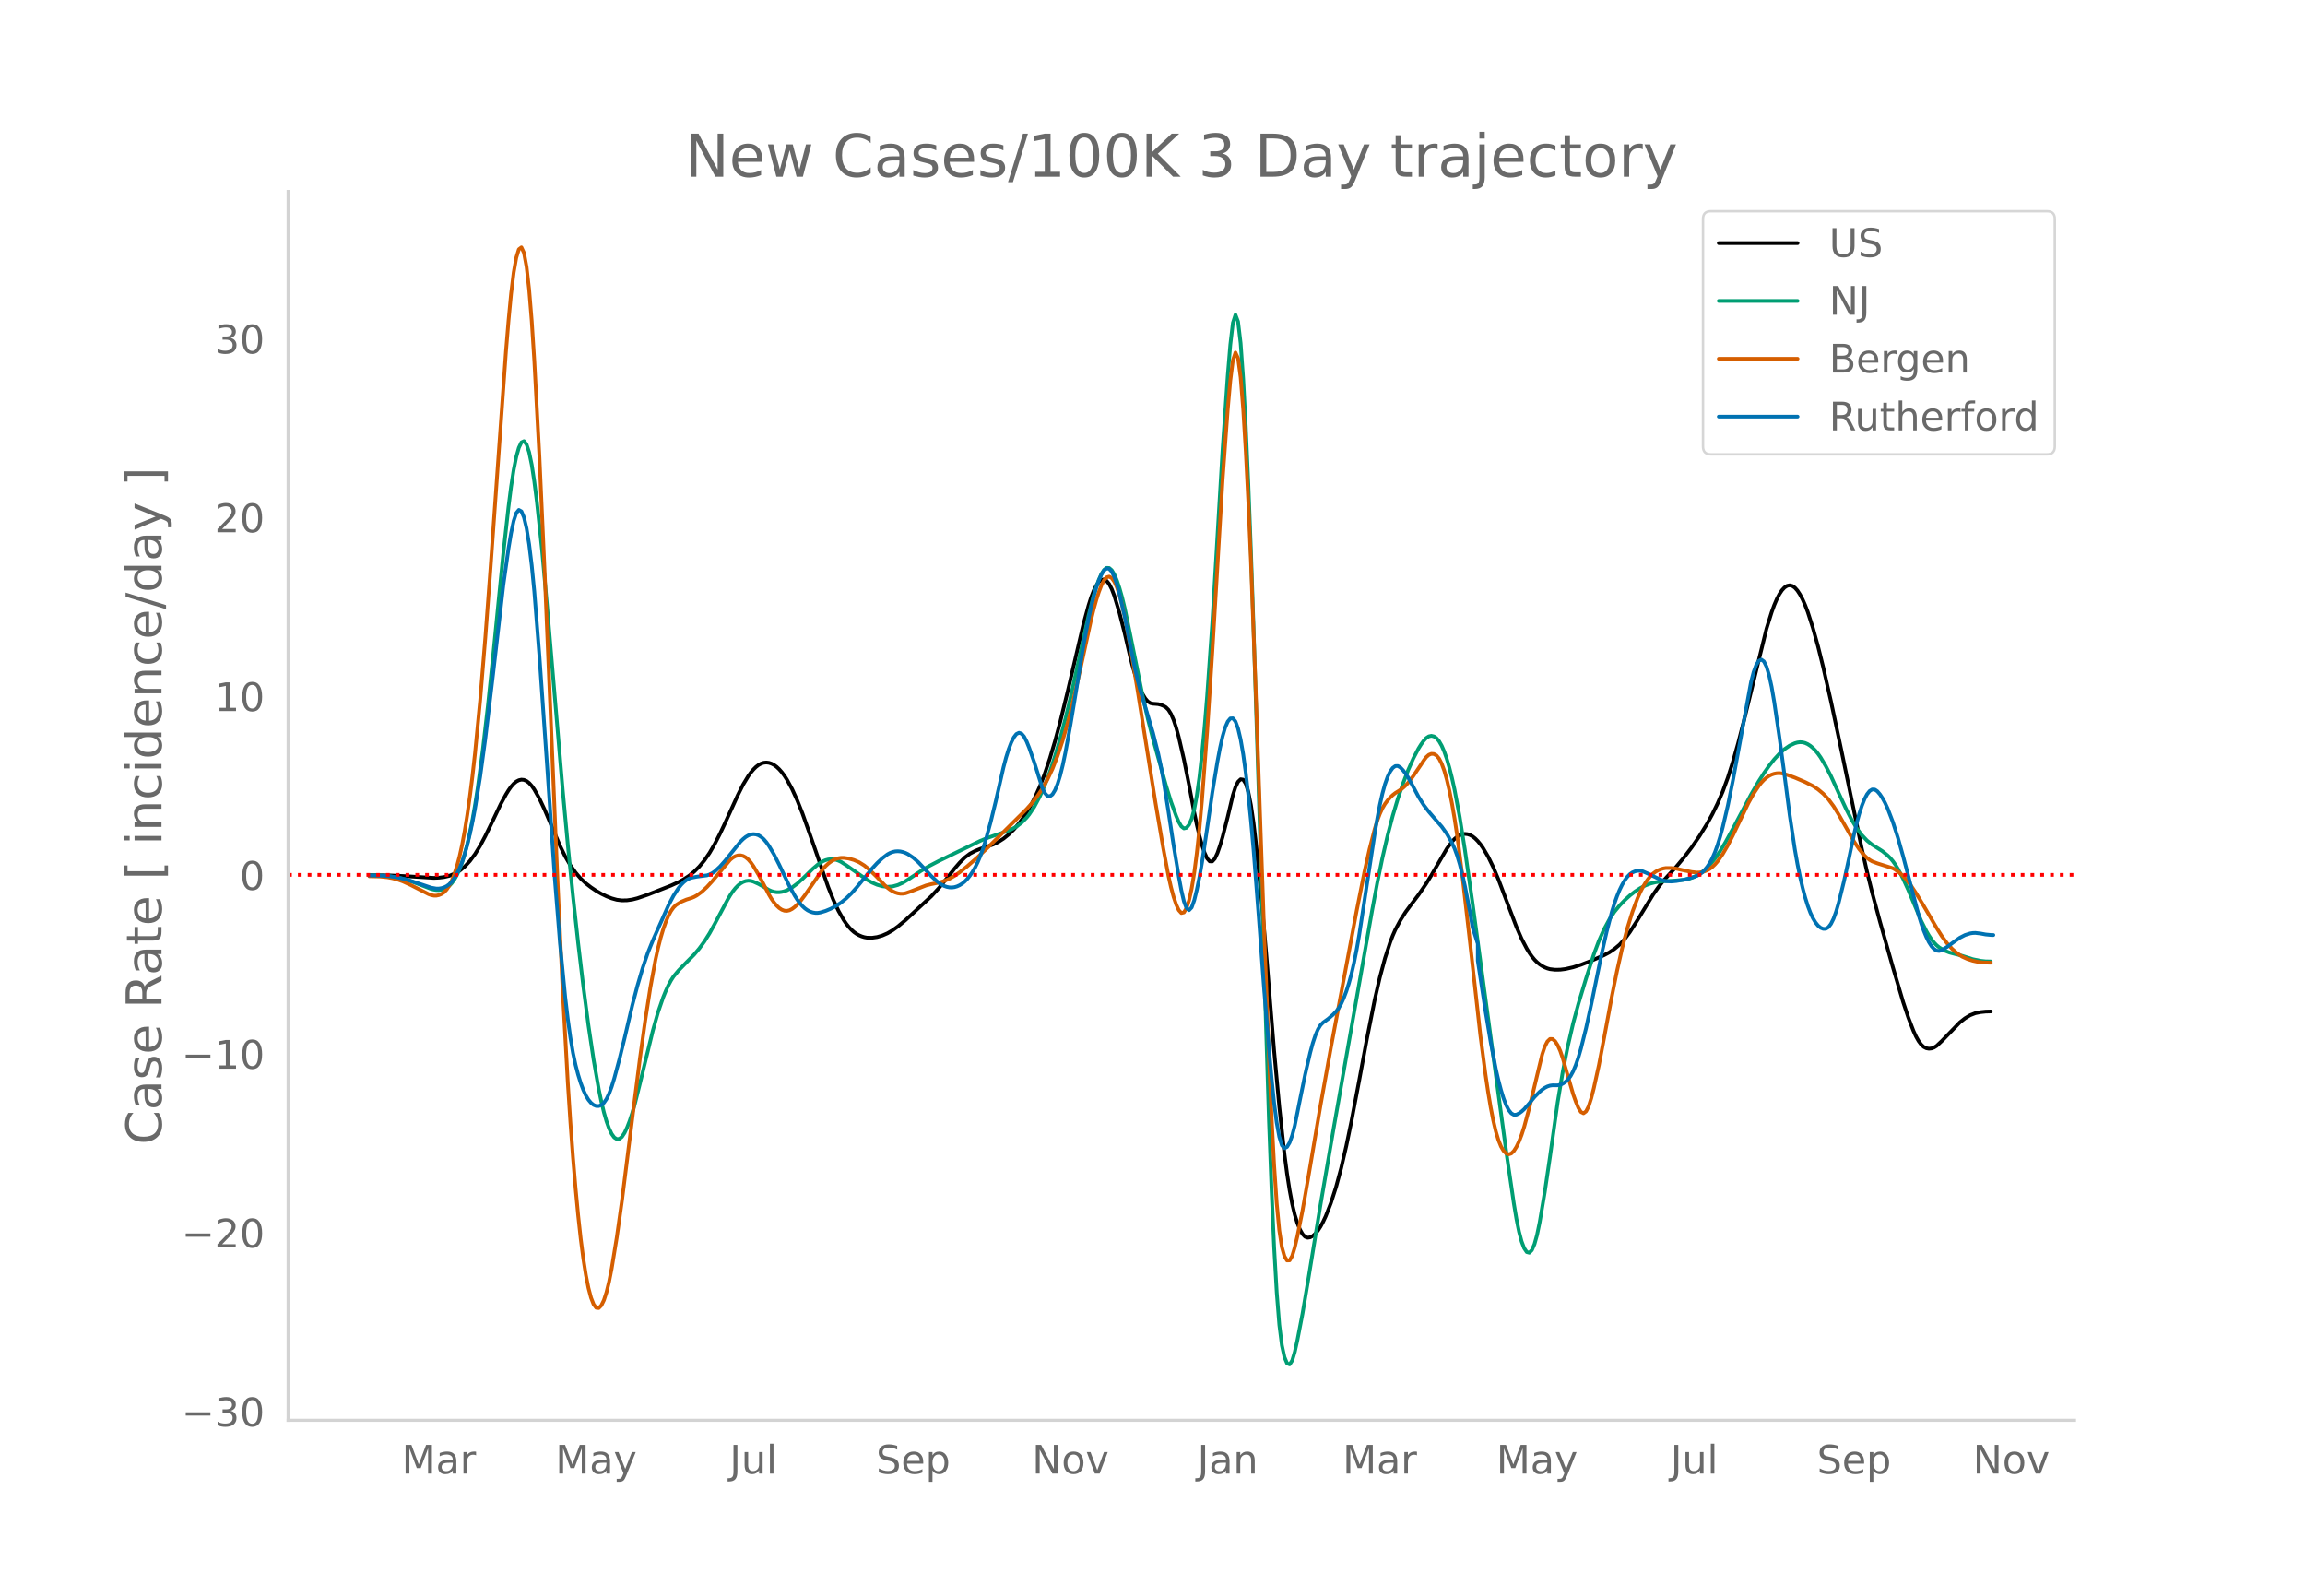 <svg height="864" viewBox="0 0 936 648" width="1248" xmlns="http://www.w3.org/2000/svg" xmlns:xlink="http://www.w3.org/1999/xlink"><defs><style>*{stroke-linecap:butt;stroke-linejoin:round}</style></defs><g id="figure_1"><path d="M0 648h936V0H0z" style="fill:#fff" id="patch_1"/><g id="axes_1"><path d="M117 576.72h725.4V77.76H117z" style="fill:none" id="patch_2"/><path clip-path="url(#p1d21a51d6f)" d="m149.973 355.379 8.374.093 6.28.302 11.515.712 2.093-.088 2.094-.25 2.093-.5 2.094-.833 2.093-1.207 2.094-1.71 2.093-2.248 2.094-2.813 2.093-3.407 2.094-3.943 3.14-6.455 3.14-6.588 2.094-3.83 1.046-1.705 1.047-1.482 1.047-1.183 1.047-.867 1.046-.551 1.047-.233 1.047.102 1.047.45 1.046.802 1.047 1.155 1.047 1.493 2.093 3.717 2.094 4.463 6.28 14.738 2.094 4.274 2.093 3.593 2.094 2.938 2.093 2.428 2.094 1.962 2.094 1.62 2.093 1.407 2.094 1.203 2.093 1.016 2.094.831 2.093.58 2.094.258 2.093-.05 2.094-.298 2.093-.53 4.187-1.438 9.42-3.707 3.141-1.426 2.094-1.158 2.093-1.371 2.094-1.681 2.093-2.087 2.094-2.52 2.093-3.054 2.094-3.608 2.093-4.067 2.094-4.432 5.233-11.464 2.094-4.14 2.093-3.46 1.047-1.442 1.047-1.245 1.047-1.031 1.046-.801 1.047-.567 1.047-.332 1.047-.1 1.046.122 1.047.338 1.047.55 1.047.764 1.046.977 1.047 1.188 1.047 1.398 1.047 1.61 2.093 3.845 2.094 4.592 2.093 5.244 3.14 8.829 7.328 21.12 2.093 5.223 2.094 4.476 2.093 3.666 1.047 1.53 1.047 1.33 1.047 1.131 1.046.931 1.047.738 1.047.576 1.047.444 1.046.32 1.047.195 2.094.047 2.093-.296 2.094-.608 2.093-.917 2.094-1.222 2.093-1.505 3.14-2.62 10.468-9.684 3.14-3.411 3.14-3.864 3.14-3.93 2.094-2.432 2.094-2.094 2.093-1.575 2.094-1.104 2.093-.848 5.234-1.762 2.094-1.038 2.093-1.335 2.094-1.685 2.093-2.043 2.094-2.432 2.093-2.833 2.094-3.344 2.093-3.965 2.094-4.625 2.093-5.419 2.094-6.245 2.093-7.031 2.094-7.777 3.14-12.847 6.28-26.798 2.094-7.656 1.047-3.289 1.046-2.707 1.047-2.09 1.047-1.475 1.047-.848 1.046-.17 1.047.562 1.047 1.304 1.047 2.046 1.046 2.751 2.094 6.914 2.093 8.215 2.094 8.972 1.047 4.07 1.046 3.625 1.047 3.178 1.047 2.726 1.047 2.244 1.046 1.73 1.047 1.212 1.047.692 1.047.229 2.093.166 1.047.267 1.047.408 1.046.598 1.047 1.029 1.047 1.7 1.047 2.42 1.046 3.139 1.047 3.826 2.094 9.067 2.093 10.421 2.094 11.13 1.047 4.988 1.046 4.397 1.047 3.808 1.047 3.17 1.047 2.297 1.046 1.183 1.047.024 1.047-1.137 1.047-2.233 1.046-3.02 1.047-3.492 2.094-8.22 2.093-8.843 1.047-3.254 1.047-2.136 1.046-1.017 1.047.162 1.047 1.643 1.047 3.426 1.046 5.268 1.047 7.112 1.047 8.863 2.093 21.144 2.094 24.202 3.14 38.597 2.094 22.565 2.093 19.207 1.047 7.947 1.047 6.745 1.046 5.545 1.047 4.38 1.047 3.404 1.047 2.613 1.046 1.858 1.047 1.105 1.047.385 1.047-.171 1.046-.56 1.047-.917 1.047-1.273 1.047-1.624 1.046-1.944 1.047-2.235 2.094-5.325 2.093-6.49 2.094-7.752 2.093-9.025 2.094-10.059 3.14-16.546 3.14-16.902 3.14-15.735 2.094-9.134 2.094-7.797 2.093-6.455 1.047-2.723 1.047-2.387 2.093-3.91 2.094-3.296 2.093-2.842 3.14-4.126 3.14-4.574 2.094-3.415 6.28-10.77 2.094-2.852 1.047-1.112 1.047-.87 1.046-.63 1.047-.386 1.047-.144 1.047.1 1.046.345 1.047.588 1.047.829 1.047 1.055 1.046 1.264 1.047 1.472 2.094 3.56 2.093 4.298 2.094 4.947 4.187 11.074 3.14 8.246 2.093 4.798 2.094 4.01 1.047 1.7 1.046 1.488 1.047 1.275 1.047 1.062 1.047.855 1.046.684 1.047.549 1.047.42 1.047.292 2.093.244 2.094-.033 2.093-.261 3.14-.716 3.14-1.005 4.188-1.623 5.234-2.29 2.093-1.106 2.094-1.401 2.093-1.749 2.094-2.277 2.093-2.843 3.14-4.92 6.28-10.266 2.094-2.975 2.094-2.65 2.093-2.32 3.14-3.405 3.14-3.763 3.141-4.131 3.14-4.543 3.14-5.084 2.094-3.815 2.094-4.294 2.093-4.849 2.094-5.69 2.093-6.6 2.094-7.41 2.093-8.117 9.421-38.349 2.093-6.717 1.047-2.871 1.047-2.447 1.047-2.008 1.047-1.57 1.046-1.127 1.047-.676 1.047-.213 1.047.254 1.046.719 1.047 1.177 1.047 1.598 1.047 1.983 1.046 2.36 1.047 2.737 2.094 6.507 2.093 7.527 2.094 8.437 3.14 13.8 4.187 19.689 8.374 40.3 2.093 9.26 2.094 8.52 3.14 11.681 5.234 18.468 4.187 14.194 2.093 6.287 2.094 5.436 1.047 2.28 1.046 1.856 1.047 1.413 1.047.972 1.047.543 1.046.183 1.047-.106 1.047-.383 1.047-.659 2.093-1.973 7.327-7.576 2.094-1.645 2.093-1.259 2.094-.82 2.094-.428 2.093-.22 2.094-.062h0" style="fill:none;stroke:#000;stroke-linecap:round;stroke-width:1.5" id="line2d_1"/><path clip-path="url(#p1d21a51d6f)" d="m149.973 355.47 5.233.1 3.14.264 3.141.494 3.14.788 3.14 1.057 7.328 2.8 1.047.271 1.046.15 1.047.017 1.047-.115 1.047-.263 1.046-.495 1.047-.809 1.047-1.139 1.047-1.468 1.046-1.82 1.047-2.276 1.047-2.836 1.047-3.418 1.046-3.998 1.047-4.593 1.047-5.25 1.047-5.975 1.046-6.709 2.094-15.605 2.093-18.073 2.094-20.089 4.187-41.964 2.093-18.784 1.047-8.187 1.047-6.763 1.047-5.246 1.046-3.729 1.047-2.183 1.047-.497 1.047 1.333 1.046 3.19 1.047 5.048 1.047 6.832 1.047 8.243 2.093 19.535 2.094 23.312 6.28 73.92 2.094 22.542 2.093 20.733 2.094 19.065 2.093 17.538 2.094 15.93 2.093 13.972 2.094 11.912 1.047 5.073 1.046 4.367 1.047 3.642 1.047 2.917 1.047 2.19 1.046 1.444 1.047.684 1.047-.081 1.047-.846 1.046-1.586 1.047-2.205 1.047-2.704 1.047-3.178 1.046-3.652 2.094-8.405 5.234-21.475 2.093-7.371 2.094-6.092 1.046-2.57 1.047-2.26 1.047-1.947 1.047-1.636 2.093-2.521 3.14-3.23 3.14-3.165 2.094-2.488 2.094-2.858 2.093-3.327 2.094-3.808 5.233-9.836 1.047-1.776 1.047-1.556 1.047-1.317 1.046-1.078 1.047-.84 1.047-.606 1.047-.375 1.046-.145 1.047.085 1.047.3 2.093.95 2.094 1.172 2.093 1.245 1.047.462 1.047.308 1.047.155 1.046.005 1.047-.135 1.047-.263 1.047-.389 2.093-1.15 2.094-1.561 2.093-1.885 4.187-4.104 2.094-1.766 1.047-.744 1.046-.593 1.047-.432 1.047-.27 1.047-.111 1.046.045 1.047.196 1.047.347 1.047.497 2.093 1.353 8.374 5.87 2.094 1.174 2.093.9 2.094.595 2.093.24 2.094-.17 2.093-.572 2.094-.934 2.093-1.28 5.234-3.506 3.14-1.898 4.187-2.183 16.748-8.131 3.14-1.27 4.188-1.438 3.14-1.077 2.093-.835 2.094-1.121 2.093-1.593 2.094-2.114 1.047-1.306 2.093-3.152 2.094-3.891 2.093-4.712 2.094-5.552 2.093-6.363 2.094-7.146 2.093-7.922 2.094-8.67 3.14-14.247 4.187-19.054 2.093-8.311 1.047-3.397 1.047-2.88 1.047-2.33 1.046-1.646 1.047-.819 1.047.036 1.047.89 1.046 1.723 1.047 2.455 1.047 3.085 1.047 3.694 1.046 4.303 2.094 10.022 5.234 25.798 2.093 9.27 2.094 8.188 5.233 18.705 2.094 6.807 2.093 5.785 1.047 2.436 1.047 1.784 1.047.806 1.047-.238 1.046-1.282 1.047-2.39 1.047-3.827 1.047-5.592 1.046-7.42 1.047-9.25 1.047-11.045 1.047-12.674 2.093-29.694 2.094-35.166 2.093-35.272 2.094-30.008 1.046-12.558 1.047-8.87 1.047-3.256 1.047 2.746 1.046 8.747 1.047 14.557 1.047 19.416 1.047 23.322 1.046 27.038 1.047 30.755 6.28 201.103 1.047 27.928 1.047 23.212 1.047 18.169 1.047 13.126 1.046 8.332 1.047 4.79 1.047 2.502 1.047.461 1.046-1.578 1.047-3.481 1.047-4.695 2.093-10.834 2.094-12.352 5.234-31.99 5.233-30.445 15.702-88.912 2.093-11.225 2.094-10.152 2.093-9.065 2.094-8.025 2.093-7.002 2.094-6.145 2.093-5.454 2.094-4.749L576 303.97l1.047-1.682 1.047-1.46 1.047-1.127 1.046-.688 1.047-.225 1.047.237 1.047.71 1.046 1.235 1.047 1.815 1.047 2.403 1.047 2.993 1.046 3.58 1.047 4.157 1.047 4.724 2.093 11.143 2.094 13.188 3.14 21.923 13.608 100.403 3.14 21.378 1.047 6.27 1.047 5.164 1.046 3.967 1.047 2.771 1.047 1.563 1.047.287 1.046-1.054 1.047-2.41 1.047-3.763 1.047-5.04 2.093-12.37 2.094-14.157 3.14-22.314 2.093-12.535 2.094-10.47 2.093-9.031 2.094-7.768 3.14-10.41 3.14-9.744 2.094-5.6 2.094-4.693 2.093-3.884 2.094-3.174 2.093-2.54 2.094-2.187 2.093-1.905 2.094-1.629 2.093-1.358 2.094-1.086 2.093-.801 2.094-.519 3.14-.423 4.187-.219 4.187-.343 2.093-.455 2.094-.74 2.093-1.122 2.094-1.598 2.093-2.081 2.094-2.571 2.093-3.06 2.094-3.45 3.14-5.722 7.327-13.835 3.14-5.38 2.094-3.274 2.094-2.973 2.093-2.654 2.094-2.274 2.093-1.877 2.094-1.44 2.093-.962 1.047-.294 1.047-.133 1.047.063 1.046.265 1.047.469 1.047.671 1.047.874 1.046 1.076 1.047 1.278 1.047 1.48 2.093 3.512 2.094 4.06 3.14 6.894 3.14 6.714 2.094 4.081 2.093 3.485 2.094 2.822 2.093 2.216L760.23 343l4.187 2.653 2.093 1.702 1.047 1.038 1.047 1.246 1.047 1.466 1.046 1.685 2.094 3.975 2.093 4.582 5.234 12.51 2.094 4.174 1.046 1.81 1.047 1.574 1.047 1.333 1.047 1.091 1.046.861 2.094 1.259 2.093.824 5.234 1.369 4.187 1.335 3.14.658 2.094.219 2.094.047h0" style="fill:none;stroke:#009e73;stroke-linecap:round;stroke-width:1.5" id="line2d_2"/><path clip-path="url(#p1d21a51d6f)" d="m149.973 355.817 4.187.092 3.14.314 2.094.388 2.093.555 2.094.746 3.14 1.434 7.327 3.737 1.047.368 1.047.226 1.046.01 1.047-.223 1.047-.454 1.047-.71 1.046-1.09 1.047-1.59 1.047-2.118 1.047-2.644 1.046-3.2 1.047-3.899 1.047-4.744 1.047-5.617 1.046-6.49 1.047-7.376 1.047-8.314 1.047-9.308 2.093-21.628 2.094-25.378 2.093-28.051 6.28-88.08 1.047-12.59 1.047-10.965 1.047-8.56 1.047-5.995 1.046-3.433 1.047-.79 1.047 2.252 1.047 5.692 1.046 9.212 1.047 12.733 1.047 16.102 2.093 39.298 2.094 46.298 5.234 125.339 2.093 44.586 2.094 37.75 1.046 16.033 1.047 14.175 1.047 12.499 1.047 11.006 1.046 9.549 1.047 8.092 1.047 6.65 1.047 5.276 1.047 3.973 1.046 2.683 1.047 1.394 1.047.123 1.047-1.055 1.046-2.143 1.047-3.21 1.047-4.28 1.047-5.3 2.093-12.748 2.094-14.853 4.187-33.322 3.14-24.666 2.093-15.008 2.094-13.43 2.093-11.39 1.047-4.76 1.047-4.131 1.047-3.513 1.046-2.954 1.047-2.452 1.047-1.963 1.047-1.473 1.046-1.017 2.094-1.314 2.093-.887 2.094-.645 1.047-.441 1.046-.57 2.094-1.525 2.093-1.953 2.094-2.294 7.327-8.75 1.047-.85 1.047-.581 1.046-.314 1.047-.041 1.047.251 1.047.565 1.046.88 1.047 1.2 1.047 1.497 2.093 3.521 2.094 3.923 2.093 4.07 1.047 1.762 1.047 1.502 1.047 1.242 1.046.977 1.047.692 1.047.385 1.047.074 1.047-.237 1.046-.536 1.047-.777 1.047-.96 1.047-1.13 2.093-2.761 7.327-10.648 1.047-1.147 1.047-.971 1.047-.796 1.046-.63 1.047-.47 1.047-.314 1.047-.156 1.046-.007 2.094.297 2.093.596 2.094.91 2.093 1.306 2.094 1.716 3.14 3.07 3.14 3.313 1.047.941 1.047.79 1.047.641 1.046.489 1.047.33 1.047.165 1.047-.002 1.046-.168 2.094-.728 6.28-2.449 2.094-.53 3.14-.625 2.094-.657 2.093-.896 2.094-1.17 2.093-1.446 3.14-2.493 4.187-3.664 4.188-3.98 15.7-15.572 2.094-2.349 2.094-2.66 2.093-3.121 2.094-3.734 2.093-4.416 2.094-5.348 2.093-6.342 2.094-7.341 2.093-8.346 3.14-13.985 4.188-19.266 1.046-4.231 1.047-3.74 1.047-3.25 1.047-2.727 1.046-2.038 1.047-1.184 1.047-.298 1.047.588 1.046 1.466 1.047 2.3 1.047 3.088 1.047 3.868 1.046 4.648 2.094 11.238 3.14 18.828 7.327 45.976 3.14 18.378 2.094 11.16 1.047 4.642 1.047 3.876 1.046 3.11 1.047 2.287 1.047 1.163 1.047-.255 1.047-1.734 1.046-3.212 1.047-4.714 1.047-6.332 1.047-8.067 1.046-9.824 1.047-11.581 2.094-27.881 2.093-32.139 4.187-70.106 2.094-28.633 1.046-11.725 1.047-8.25 1.047-3.14 1.047 2.3 1.046 7.74 1.047 12.988 1.047 17.292 1.047 20.65 1.046 23.82 2.094 56.794 3.14 90.1 2.094 54.717 1.046 23.948 1.047 19.808 1.047 15.389 1.047 10.97 1.046 6.772 1.047 3.686 1.047 1.708 1.047-.045 1.046-1.801 1.047-3.442 1.047-4.513 2.093-10.425 2.094-11.946 5.234-30.898 4.187-23.272 10.467-55.605 3.14-15.73 2.094-9.34 2.093-8.155 1.047-3.363 1.047-2.822 1.047-2.28 1.047-1.768 1.046-1.404 1.047-1.187 1.047-1.001 1.047-.814 2.093-1.308 1.047-.796 1.047-.97 1.046-1.146 2.094-2.735 3.14-4.639 1.047-1.61 1.047-1.386 1.046-.927 1.047-.423 1.047.082 1.047.612 1.046 1.268 1.047 2.05 1.047 2.857 1.047 3.664 1.046 4.47 1.047 5.275 1.047 6.077 1.047 6.879 2.093 16.112 3.14 27.447 4.187 37.552 2.094 15.944 1.047 7.02 1.046 6.249 1.047 5.351 1.047 4.428 1.047 3.504 1.046 2.6 1.047 1.784 1.047 1.062 1.047.358 1.046-.346 1.047-1.036 1.047-1.65 1.047-2.185 1.046-2.708 1.047-3.23 2.094-7.768 3.14-13.083 2.093-8.622 1.047-3.125 1.047-2.07 1.047-1.013 1.046.015 1.047.899 1.047 1.639 1.047 2.35 1.046 3.064 4.187 14.473 1.047 2.949 1.047 2.532 1.047 1.723 1.047.52 1.046-.763 1.047-2.043 1.047-3.251 1.047-4.086 2.093-9.481 2.094-10.983 3.14-16.82 2.093-10.302 2.094-9.295 2.093-8.035 2.094-6.778 2.093-5.567 1.047-2.333 1.047-2.039 1.047-1.764 1.046-1.51 1.047-1.262 1.047-1.011 1.047-.773 1.046-.58 1.047-.438 1.047-.304 1.047-.17 2.093.003 2.094.26 3.14.712 3.14.643 2.094.232 1.046-.04 1.047-.166 1.047-.293 1.047-.425 1.046-.592 1.047-.793 1.047-.999 1.047-1.206 2.093-2.988 2.094-3.588 2.093-4.132 6.28-13.08 2.094-3.763 2.094-3.142 1.046-1.315 1.047-1.118 1.047-.917 1.047-.717 1.046-.52 1.047-.347 1.047-.192 1.047-.043 1.047.106 2.093.574 3.14 1.145 4.187 1.798 3.14 1.58 2.094 1.392 2.094 1.752 2.093 2.232 2.094 2.833 2.093 3.37 3.14 5.521 3.14 5.549 2.094 3.087 2.094 2.5 1.046.987 1.047.8 1.047.615 2.093.784 6.28 1.99 1.048.594 2.093 1.583 2.094 2.118 2.093 2.66 2.094 3.149 3.14 5.188 5.234 8.966 2.093 3.303 2.094 2.848 2.093 2.33 2.094 1.837 2.093 1.366 2.094.939 2.093.672 2.094.446 2.093.255 3.14.099h0" style="fill:none;stroke:#d55e00;stroke-linecap:round;stroke-width:1.5" id="line2d_3"/><path clip-path="url(#p1d21a51d6f)" d="m149.973 355.496 5.233.098 3.14.243 3.141.463 3.14.726 3.14.973 7.328 2.465 2.093.369 1.047-.011 1.047-.168 1.047-.324 1.046-.497 1.047-.752 1.047-1.087 1.047-1.439 1.046-1.79 1.047-2.162 1.047-2.623 1.047-3.177 1.046-3.75 1.047-4.321 1.047-4.9 1.047-5.505 2.093-12.916 2.094-15.436 3.14-26.192 4.187-36.29 2.093-14.828 1.047-6.227 1.047-4.927 1.047-3.155 1.046-1.286 1.047.582 1.047 2.466 1.047 4.434 1.046 6.483 1.047 8.548 1.047 10.613 2.093 26.379 3.14 44.877 3.141 45.971 2.093 25.998 2.094 21.542 1.047 8.856 1.046 7.52 1.047 6.183 1.047 4.912 1.047 3.972 1.046 3.36 1.047 2.814 1.047 2.269 1.047 1.734 1.047 1.257 1.046.838 1.047.429 1.047.02 1.047-.405 1.046-.922 1.047-1.53 1.047-2.157 1.047-2.782 1.046-3.372 2.094-7.773 2.093-8.545 3.14-13.336 2.094-8 2.094-7.124 2.093-6.157 2.094-5.19 6.28-14.116 2.094-3.998 2.093-3.2 1.047-1.283 1.047-1.051 1.046-.817 1.047-.583 1.047-.365 2.093-.415 4.187-.555 1.047-.348 1.047-.532 1.047-.717 2.093-1.93 2.094-2.367 6.28-7.815 1.047-1.021 1.047-.852 1.046-.622 1.047-.38 1.047-.137 1.047.108 1.046.37 1.047.647 1.047.928 1.047 1.21 1.046 1.478 2.094 3.537 2.093 4.125 4.188 8.772 2.093 3.777 1.047 1.652 1.047 1.428 1.046 1.196 1.047.962 1.047.733 1.047.529 1.046.349 1.047.172 1.047-.002 1.047-.169 2.093-.635 2.094-.871 2.093-1.11 2.094-1.403 2.093-1.708 2.094-2.025 2.093-2.356 6.28-7.684 2.094-2.273 2.094-1.958 2.093-1.58 1.047-.566 1.047-.4 1.046-.231 1.047-.066 1.047.088 1.047.231 1.046.372 1.047.513 2.094 1.42 2.093 1.844 2.094 2.228 3.14 3.384 2.093 1.966 1.047.84 1.047.688 1.047.527 1.046.368 1.047.206 1.047.04 1.047-.133 1.046-.307 1.047-.48 1.047-.656 1.047-.858 1.046-1.08 1.047-1.307 1.047-1.535 1.047-1.775 1.046-2.089 1.047-2.472 1.047-2.87 1.047-3.268 2.093-7.6 2.094-8.546 3.14-13.8 1.047-3.965 1.047-3.352 1.046-2.739 1.047-2.105 1.047-1.365 1.047-.52 1.046.346 1.047 1.213 1.047 2.028 1.047 2.583 2.093 6.006 3.14 10.014 1.047 2.223 1.047 1.212 1.047.201 1.046-.795 1.047-1.715 1.047-2.56 1.047-3.388 1.046-4.218 1.047-5.001 2.094-11.43 2.093-12.578 3.14-19.375 2.094-11.014 1.047-4.822 1.046-4.273 1.047-3.634 1.047-2.978 1.047-2.323 1.046-1.638 1.047-.813 1.047.152 1.047 1.147 1.046 2.14 1.047 3.09 1.047 3.808 2.093 9.044 2.094 10.741 2.093 10.564 1.047 4.523 1.047 3.99 5.234 17.556 2.093 8.255 1.047 4.952 1.047 5.614 2.093 13.13 2.094 13.79 2.093 12.545 1.047 5.643 1.047 4.52 1.047 2.74 1.046.826 1.047-1.086 1.047-2.903 1.047-4.244 1.046-5.109 1.047-5.878 2.094-13.958 2.093-14.51 2.094-12.643 1.046-5.525 1.047-4.698 1.047-3.593 1.047-2.43 1.046-1.27 1.047-.073 1.047 1.301 1.047 2.854 1.046 4.442 1.047 6.029 1.047 7.593 1.047 9.038 1.046 10.362 1.047 11.662 2.094 27.062 2.093 28.298 2.094 25.73 1.046 11.705 1.047 10.205 1.047 8.026 1.047 5.711 1.046 3.396 1.047 1.18 1.047-.538 1.047-1.758 1.046-2.88 1.047-3.999 2.094-10.423 2.093-10.216 2.094-9.036 1.046-3.85 1.047-3.162 1.047-2.437 1.047-1.712 1.046-1.055 2.094-1.51 2.093-1.825 1.047-1.088 1.047-1.372 1.047-1.814 1.046-2.287 1.047-2.76 1.047-3.252 1.047-3.849 1.046-4.546 1.047-5.265 1.047-5.983 3.14-20.567 3.14-20.455 1.047-6.26 1.047-5.482 1.047-4.64 1.047-3.796 1.046-2.966 1.047-2.188 1.047-1.466 1.047-.753 1.046-.042 1.047.63 1.047 1.1 1.047 1.37 1.046 1.596 2.094 3.844 2.093 3.965 2.094 3.325 2.093 2.738 3.14 3.673 2.094 2.387 2.094 2.937 2.093 3.665 1.047 2.323 1.047 2.888 1.046 3.488 1.047 4.088 1.047 4.675 2.093 10.848 1.047 6.095 2.094 6.538v6.924l3.14 20.51 2.093 12.526 2.094 10.887 1.047 4.575 1.046 3.986 1.047 3.387 1.047 2.736 1.047 2.03 1.046 1.318 1.047.602 1.047-.068 1.047-.52 1.046-.75 1.047-.937 2.094-2.412 2.093-2.557 2.094-2.12 1.046-.882 1.047-.725 1.047-.535 1.047-.338 1.046-.14 2.094.012 1.047-.218 1.046-.466 1.047-.714 1.047-.988 1.047-1.394 1.046-1.93 1.047-2.491 1.047-3.055 1.047-3.594 2.093-8.359 2.094-9.551 4.187-20.399 2.093-9.244 2.094-8.028 1.047-3.386 1.046-2.96 1.047-2.539 1.047-2.147 1.047-1.783 1.046-1.424 1.047-1.065 1.047-.718 1.047-.434 1.046-.211 1.047-.001 1.047.21 2.093.908 5.234 2.515 2.094.572 2.093.12 2.094-.178 3.14-.545 3.14-.845 2.094-.738 1.046-.539 1.047-.778 1.047-1.038 1.047-1.296 1.046-1.573 1.047-1.943 1.047-2.404 1.047-2.883 1.046-3.363 1.047-3.833 2.094-8.887 2.093-10.36 7.327-39.832 1.047-4.014 1.047-2.85 1.047-1.688 1.046-.507 1.047.754 1.047 2.098 1.047 3.457 1.046 4.817 1.047 6.09 2.094 14.25 2.093 15.587 2.094 16.142 2.093 13.928 1.047 5.873 1.047 5.16 1.047 4.512 1.046 3.931 1.047 3.364 1.047 2.795 1.047 2.24 1.046 1.74 1.047 1.296 1.047.865 1.047.434 1.046-.025 1.047-.622 1.047-1.357 1.047-2.118 1.046-2.88 1.047-3.599 2.094-8.498 2.093-9.534 2.094-9.973 1.046-4.39 1.047-3.806 1.047-3.224 1.047-2.633 1.046-1.998 1.047-1.321 1.047-.635 1.047.052 1.046.709 1.047 1.22 1.047 1.583 1.047 1.92 1.046 2.255 2.094 5.457 2.093 6.5 2.094 7.464 6.28 23.817 1.047 3.402 1.047 2.974 1.047 2.546 1.046 2.112 1.047 1.646 1.047 1.149 1.047.645 1.046.141 1.047-.323 2.094-1.28 3.14-2.31 2.093-1.47 2.094-1.08 2.093-.664 1.047-.163 1.047-.046 2.094.245 2.093.384 2.094.205 1.046.028h0" style="fill:none;stroke:#0072b2;stroke-linecap:round;stroke-width:1.5" id="line2d_4"/><path clip-path="url(#p1d21a51d6f)" d="M117 355.265h725.4" style="fill:none;stroke:red;stroke-dasharray:1.5,2.475;stroke-dashoffset:0;stroke-width:1.5" id="line2d_5"/><path d="M117 576.72V77.76" style="fill:none;stroke:#d3d3d3;stroke-linecap:square;stroke-linejoin:miter;stroke-width:1.25" id="patch_3"/><path d="M117 576.72h725.4" style="fill:none;stroke:#d3d3d3;stroke-linecap:square;stroke-linejoin:miter;stroke-width:1.25" id="patch_4"/><g id="matplotlib.axis_1"><g id="xtick_1"><g style="fill:#696969" transform="matrix(.16 0 0 -.16 163.141 598.378)" id="text_1"><defs><path d="M9.813 72.906h14.703l18.593-49.61 18.703 49.61h14.704V0H66.89v64.016l-18.797-50h-9.907l-18.796 50V0H9.813z" id="DejaVuSans-77"/><path d="M34.281 27.484q-10.89 0-15.093-2.484-4.204-2.484-4.204-8.5 0-4.781 3.157-7.594 3.156-2.797 8.562-2.797 7.485 0 12 5.297 4.516 5.297 4.516 14.078v2zm17.922 3.72V0H43.22v8.297Q40.14 3.328 35.547.953q-4.594-2.375-11.234-2.375-8.391 0-13.36 4.719Q6 8.016 6 15.922q0 9.219 6.172 13.906 6.187 4.688 18.437 4.688h12.61v.89q0 6.203-4.078 9.594-4.078 3.39-11.453 3.39-4.688 0-9.141-1.124-4.438-1.125-8.531-3.375v8.312q4.921 1.906 9.562 2.844 4.64.953 9.031.953 11.875 0 17.735-6.156 5.86-6.14 5.86-18.64z" id="DejaVuSans-97"/><path d="M41.11 46.297q-1.516.875-3.297 1.281Q36.03 48 33.89 48q-7.625 0-11.703-4.953-4.079-4.953-4.079-14.234V0H9.08v54.688h9.03v-8.5q2.844 4.984 7.375 7.39Q30.031 56 36.531 56q.922 0 2.047-.125 1.125-.11 2.484-.36z" id="DejaVuSans-114"/></defs><use xlink:href="#DejaVuSans-77"/><use x="86.279" xlink:href="#DejaVuSans-97"/><use x="147.559" xlink:href="#DejaVuSans-114"/></g></g><g id="xtick_2"><g style="fill:#696969" transform="matrix(.16 0 0 -.16 225.547 598.378)" id="text_2"><defs><path d="M32.172-5.078q-3.797-9.766-7.422-12.735-3.61-2.984-9.656-2.984H7.906v7.516h5.282q3.703 0 5.75 1.765Q21-9.766 23.483-3.219l1.61 4.094-22.11 53.813H12.5l17.094-42.766 17.093 42.766h9.516z" id="DejaVuSans-121"/></defs><use xlink:href="#DejaVuSans-77"/><use x="86.279" xlink:href="#DejaVuSans-97"/><use x="147.559" xlink:href="#DejaVuSans-121"/></g></g><g id="xtick_3"><g style="fill:#696969" transform="matrix(.16 0 0 -.16 296.286 598.378)" id="text_3"><defs><path d="M9.813 72.906h9.859V5.078q0-13.187-5-19.14-5-5.954-16.094-5.954h-3.75v8.297h3.078q6.531 0 9.219 3.672Q9.813-4.39 9.813 5.078z" id="DejaVuSans-74"/><path d="M8.5 21.578v33.11h8.984V21.922q0-7.766 3.016-11.656 3.031-3.875 9.094-3.875 7.265 0 11.484 4.64 4.234 4.64 4.234 12.656v31h8.985V0h-8.984v8.406Q42.047 3.422 37.718 1q-4.313-2.422-10.032-2.422-9.421 0-14.312 5.86Q8.5 10.296 8.5 21.578zM31.11 56z" id="DejaVuSans-117"/><path d="M9.422 75.984h8.984V0H9.422z" id="DejaVuSans-108"/></defs><use xlink:href="#DejaVuSans-74"/><use x="29.492" xlink:href="#DejaVuSans-117"/><use x="92.871" xlink:href="#DejaVuSans-108"/></g></g><g id="xtick_4"><g style="fill:#696969" transform="matrix(.16 0 0 -.16 355.758 598.378)" id="text_4"><defs><path d="M53.516 70.516V60.89q-5.61 2.687-10.594 4-4.984 1.328-9.625 1.328-8.047 0-12.422-3.125t-4.375-8.89q0-4.845 2.906-7.313 2.907-2.453 11.016-3.97l5.953-1.218q11.031-2.11 16.281-7.406 5.25-5.297 5.25-14.172 0-10.61-7.11-16.078-7.093-5.469-20.812-5.469-5.172 0-11.015 1.172Q13.14.922 6.89 3.219v10.156q6-3.36 11.765-5.078 5.766-1.703 11.328-1.703 8.438 0 13.032 3.312 4.593 3.328 4.593 9.485 0 5.359-3.297 8.39-3.296 3.032-10.812 4.547L27.484 33.5q-11.03 2.188-15.968 6.875-4.922 4.688-4.922 13.047 0 9.672 6.812 15.234 6.813 5.563 18.766 5.563 5.14 0 10.453-.938 5.328-.922 10.89-2.765z" id="DejaVuSans-83"/><path d="M56.203 29.594v-4.39H14.891q.593-9.282 5.593-14.142 5-4.859 13.938-4.859 5.172 0 10.031 1.266 4.86 1.265 9.656 3.812v-8.5Q49.266.734 44.187-.344 39.11-1.422 33.892-1.422q-13.094 0-20.735 7.61-7.64 7.625-7.64 20.625 0 13.421 7.25 21.296Q20.016 56 32.328 56q11.031 0 17.453-7.11 6.422-7.093 6.422-19.296zm-8.984 2.64q-.094 7.36-4.125 11.75-4.032 4.407-10.672 4.407-7.516 0-12.031-4.25-4.516-4.25-5.203-11.97z" id="DejaVuSans-101"/><path d="M18.11 8.203v-29H9.077v75.484h9.031v-8.296q2.844 4.875 7.157 7.234Q29.594 56 35.594 56q9.968 0 16.187-7.906 6.235-7.907 6.235-20.797T51.78 6.484q-6.218-7.906-16.187-7.906-6 0-10.328 2.375-4.313 2.375-7.157 7.25zm30.578 19.094q0 9.906-4.079 15.547-4.078 5.64-11.203 5.64-7.14 0-11.218-5.64-4.079-5.64-4.079-15.547 0-9.906 4.078-15.547 4.079-5.64 11.22-5.64 7.124 0 11.202 5.64t4.078 15.547z" id="DejaVuSans-112"/></defs><use xlink:href="#DejaVuSans-83"/><use x="63.477" xlink:href="#DejaVuSans-101"/><use x="125" xlink:href="#DejaVuSans-112"/></g></g><g id="xtick_5"><g style="fill:#696969" transform="matrix(.16 0 0 -.16 419.075 598.378)" id="text_5"><defs><path d="M9.813 72.906h13.28l32.329-60.984v60.984h9.562V0h-13.28L19.39 60.984V0H9.813z" id="DejaVuSans-78"/><path d="M30.61 48.39q-7.22 0-11.422-5.64-4.204-5.64-4.204-15.453 0-9.813 4.172-15.453 4.188-5.64 11.453-5.64 7.188 0 11.375 5.655 4.203 5.672 4.203 15.438 0 9.719-4.203 15.406-4.187 5.688-11.375 5.688zm0 7.61q11.718 0 18.406-7.625 6.703-7.61 6.703-21.078 0-13.422-6.703-21.078-6.688-7.64-18.407-7.64-11.765 0-18.437 7.64-6.656 7.656-6.656 21.078 0 13.469 6.656 21.078Q18.844 56 30.609 56z" id="DejaVuSans-111"/><path d="M2.984 54.688H12.5L29.594 8.797l17.093 45.89h9.516L35.687 0H23.485z" id="DejaVuSans-118"/></defs><use xlink:href="#DejaVuSans-78"/><use x="74.805" xlink:href="#DejaVuSans-111"/><use x="135.986" xlink:href="#DejaVuSans-118"/></g></g><g id="xtick_6"><g style="fill:#696969" transform="matrix(.16 0 0 -.16 486.21 598.378)" id="text_6"><defs><path d="M54.89 33.016V0h-8.984v32.719q0 7.765-3.031 11.61-3.031 3.858-9.078 3.858-7.281 0-11.484-4.64-4.204-4.625-4.204-12.64V0H9.08v54.688h9.03v-8.5q3.235 4.937 7.594 7.374Q30.078 56 35.797 56q9.422 0 14.25-5.828 4.844-5.828 4.844-17.156z" id="DejaVuSans-110"/></defs><use xlink:href="#DejaVuSans-74"/><use x="29.492" xlink:href="#DejaVuSans-97"/><use x="90.771" xlink:href="#DejaVuSans-110"/></g></g><g id="xtick_7"><g style="fill:#696969" transform="matrix(.16 0 0 -.16 545.206 598.378)" id="text_7"><use xlink:href="#DejaVuSans-77"/><use x="86.279" xlink:href="#DejaVuSans-97"/><use x="147.559" xlink:href="#DejaVuSans-114"/></g></g><g id="xtick_8"><g style="fill:#696969" transform="matrix(.16 0 0 -.16 607.612 598.378)" id="text_8"><use xlink:href="#DejaVuSans-77"/><use x="86.279" xlink:href="#DejaVuSans-97"/><use x="147.559" xlink:href="#DejaVuSans-121"/></g></g><g id="xtick_9"><g style="fill:#696969" transform="matrix(.16 0 0 -.16 678.351 598.378)" id="text_9"><use xlink:href="#DejaVuSans-74"/><use x="29.492" xlink:href="#DejaVuSans-117"/><use x="92.871" xlink:href="#DejaVuSans-108"/></g></g><g id="xtick_10"><g style="fill:#696969" transform="matrix(.16 0 0 -.16 737.823 598.378)" id="text_10"><use xlink:href="#DejaVuSans-83"/><use x="63.477" xlink:href="#DejaVuSans-101"/><use x="125" xlink:href="#DejaVuSans-112"/></g></g><g id="xtick_11"><g style="fill:#696969" transform="matrix(.16 0 0 -.16 801.14 598.378)" id="text_11"><use xlink:href="#DejaVuSans-78"/><use x="74.805" xlink:href="#DejaVuSans-111"/><use x="135.986" xlink:href="#DejaVuSans-118"/></g></g></g><g id="matplotlib.axis_2"><g id="ytick_1"><g style="fill:#696969" transform="matrix(.16 0 0 -.16 73.733 579.166)" id="text_12"><defs><path d="M10.594 35.5h62.593v-8.297H10.594z" id="DejaVuSans-8722"/><path d="M40.578 39.313Q47.656 37.797 51.625 33q3.984-4.781 3.984-11.813 0-10.78-7.422-16.703-7.421-5.906-21.093-5.906-4.578 0-9.438.906-4.86.907-10.031 2.72v9.515q4.094-2.39 8.969-3.61 4.89-1.218 10.218-1.218 9.266 0 14.125 3.656 4.86 3.656 4.86 10.64 0 6.454-4.516 10.079-4.515 3.64-12.562 3.64h-8.5v8.11h8.89q7.266 0 11.125 2.906 3.86 2.906 3.86 8.375 0 5.61-3.985 8.61-3.968 3.015-11.39 3.015-4.063 0-8.703-.89-4.641-.876-10.203-2.72v8.782q5.624 1.562 10.53 2.344 4.907.78 9.25.78 11.235 0 17.766-5.109 6.547-5.093 6.547-13.78 0-6.063-3.468-10.235-3.47-4.172-9.86-5.782z" id="DejaVuSans-51"/><path d="M31.781 66.406q-7.61 0-11.453-7.5Q16.5 51.422 16.5 36.375q0-14.984 3.828-22.484 3.844-7.5 11.453-7.5 7.672 0 11.5 7.5 3.844 7.5 3.844 22.484 0 15.047-3.844 22.531-3.828 7.5-11.5 7.5zm0 7.813q12.266 0 18.735-9.703 6.468-9.688 6.468-28.141 0-18.406-6.468-28.11-6.47-9.687-18.735-9.687-12.25 0-18.718 9.688-6.47 9.703-6.47 28.109 0 18.453 6.47 28.14Q19.53 74.22 31.78 74.22z" id="DejaVuSans-48"/></defs><use xlink:href="#DejaVuSans-8722"/><use x="83.789" xlink:href="#DejaVuSans-51"/><use x="147.412" xlink:href="#DejaVuSans-48"/></g></g><g id="ytick_2"><g style="fill:#696969" transform="matrix(.16 0 0 -.16 73.733 506.559)" id="text_13"><defs><path d="M19.188 8.297h34.421V0H7.33v8.297q5.609 5.812 15.296 15.594 9.703 9.797 12.188 12.64 4.734 5.313 6.609 9 1.89 3.688 1.89 7.25 0 5.813-4.078 9.469-4.078 3.672-10.625 3.672-4.64 0-9.797-1.61-5.14-1.609-11-4.89v9.969Q13.767 71.78 18.938 73q5.188 1.219 9.485 1.219 11.328 0 18.062-5.672 6.735-5.656 6.735-15.125 0-4.5-1.688-8.531-1.672-4.016-6.125-9.485-1.218-1.422-7.765-8.187-6.532-6.766-18.453-18.922z" id="DejaVuSans-50"/></defs><use xlink:href="#DejaVuSans-8722"/><use x="83.789" xlink:href="#DejaVuSans-50"/><use x="147.412" xlink:href="#DejaVuSans-48"/></g></g><g id="ytick_3"><g style="fill:#696969" transform="matrix(.16 0 0 -.16 73.733 433.951)" id="text_14"><defs><path d="M12.406 8.297h16.11v55.625l-17.532-3.516v8.985l17.438 3.515h9.86V8.296H54.39V0H12.406z" id="DejaVuSans-49"/></defs><use xlink:href="#DejaVuSans-8722"/><use x="83.789" xlink:href="#DejaVuSans-49"/><use x="147.412" xlink:href="#DejaVuSans-48"/></g></g><g id="ytick_4"><use xlink:href="#DejaVuSans-48" style="fill:#696969" transform="matrix(.16 0 0 -.16 97.32 361.344)" id="text_15"/></g><g id="ytick_5"><g style="fill:#696969" transform="matrix(.16 0 0 -.16 87.14 288.737)" id="text_16"><use xlink:href="#DejaVuSans-49"/><use x="63.623" xlink:href="#DejaVuSans-48"/></g></g><g id="ytick_6"><g style="fill:#696969" transform="matrix(.16 0 0 -.16 87.14 216.13)" id="text_17"><use xlink:href="#DejaVuSans-50"/><use x="63.623" xlink:href="#DejaVuSans-48"/></g></g><g id="ytick_7"><g style="fill:#696969" transform="matrix(.16 0 0 -.16 87.14 143.523)" id="text_18"><use xlink:href="#DejaVuSans-51"/><use x="63.623" xlink:href="#DejaVuSans-48"/></g></g><g style="fill:#696969" transform="matrix(0 -.2 -.2 0 65.573 464.8)" id="text_19"><defs><path d="M64.406 67.281v-10.39q-4.984 4.64-10.625 6.922-5.64 2.296-11.984 2.296-12.5 0-19.14-7.64-6.641-7.64-6.641-22.094 0-14.406 6.64-22.047 6.64-7.64 19.14-7.64 6.345 0 11.985 2.296 5.64 2.297 10.625 6.938V5.609Q59.234 2.094 53.437.33q-5.78-1.75-12.218-1.75-16.563 0-26.094 10.124-9.516 10.14-9.516 27.672 0 17.578 9.516 27.703 9.531 10.14 26.094 10.14 6.531 0 12.312-1.734 5.797-1.734 10.875-5.203z" id="DejaVuSans-67"/><path d="M44.281 53.078v-8.5q-3.797 1.953-7.906 2.922-4.094.984-8.5.984-6.688 0-10.031-2.047-3.344-2.046-3.344-6.156 0-3.125 2.39-4.906 2.391-1.781 9.626-3.39l3.078-.688q9.562-2.047 13.593-5.781 4.032-3.735 4.032-10.422 0-7.625-6.032-12.078-6.03-4.438-16.578-4.438-4.39 0-9.156.86Q10.688.296 5.422 2v9.281q4.984-2.594 9.812-3.89 4.829-1.282 9.579-1.282 6.343 0 9.75 2.172 3.421 2.172 3.421 6.125 0 3.656-2.468 5.61-2.453 1.953-10.813 3.765l-3.125.735q-8.344 1.75-12.062 5.39-3.704 3.64-3.704 9.985 0 7.718 5.47 11.906Q16.75 56 26.811 56q4.97 0 9.36-.734 4.406-.72 8.11-2.188z" id="DejaVuSans-115"/><path d="M44.39 34.188q3.172-1.079 6.172-4.594 3-3.516 6.032-9.672L66.609 0H56l-9.313 18.703q-3.624 7.328-7.015 9.719-3.39 2.39-9.25 2.39h-10.75V0h-9.86v72.906h22.266q12.5 0 18.656-5.234 6.157-5.219 6.157-15.766 0-6.89-3.203-11.437-3.204-4.532-9.297-6.282zM19.673 64.797V38.922h12.406q7.125 0 10.766 3.297 3.64 3.297 3.64 9.687 0 6.39-3.64 9.64-3.64 3.25-10.766 3.25z" id="DejaVuSans-82"/><path d="M18.313 70.219V54.688h18.5v-6.985h-18.5V18.016q0-6.688 1.828-8.594 1.828-1.906 7.453-1.906h9.218V0h-9.218q-10.407 0-14.36 3.875-3.953 3.89-3.953 14.14v29.688H2.687v6.984h6.594V70.22z" id="DejaVuSans-116"/><path d="M8.594 75.984h20.703V69H17.578V-6.203h11.719v-6.984H8.594z" id="DejaVuSans-91"/><path d="M9.422 54.688h8.984V0H9.422zm0 21.296h8.984v-11.39H9.422z" id="DejaVuSans-105"/><path d="M48.781 52.594v-8.407q-3.812 2.11-7.64 3.157-3.828 1.047-7.735 1.047-8.75 0-13.593-5.547-4.829-5.532-4.829-15.547 0-10.016 4.829-15.563 4.843-5.53 13.593-5.53 3.907 0 7.735 1.046 3.828 1.047 7.64 3.156V2.094Q45.016.344 40.984-.531q-4.015-.89-8.562-.89-12.36 0-19.64 7.765-7.266 7.765-7.266 20.953 0 13.375 7.343 21.031Q20.22 56 33.016 56q4.14 0 8.093-.86 3.953-.843 7.672-2.546z" id="DejaVuSans-99"/><path d="M45.406 46.39v29.594h8.985V0h-8.985v8.203Q42.578 3.328 38.25.953q-4.313-2.375-10.375-2.375-9.906 0-16.14 7.906-6.22 7.922-6.22 20.813 0 12.89 6.22 20.797Q17.968 56 27.874 56q6.063 0 10.375-2.375 4.328-2.36 7.156-7.234zm-30.61-19.093q0-9.906 4.079-15.547 4.078-5.64 11.203-5.64 7.125 0 11.219 5.64 4.11 5.64 4.11 15.547 0 9.906-4.11 15.547-4.094 5.64-11.219 5.64-7.125 0-11.203-5.64-4.078-5.64-4.078-15.547z" id="DejaVuSans-100"/><path d="M25.39 72.906h8.297L8.297-9.28H0z" id="DejaVuSans-47"/><path d="M30.422 75.984v-89.171H9.719v6.984H21.39V69H9.719v6.984z" id="DejaVuSans-93"/></defs><use xlink:href="#DejaVuSans-67"/><use x="69.824" xlink:href="#DejaVuSans-97"/><use x="131.104" xlink:href="#DejaVuSans-115"/><use x="183.203" xlink:href="#DejaVuSans-101"/><use x="244.727" xlink:href="#DejaVuSans-32"/><use x="276.514" xlink:href="#DejaVuSans-82"/><use x="343.746" xlink:href="#DejaVuSans-97"/><use x="405.025" xlink:href="#DejaVuSans-116"/><use x="444.234" xlink:href="#DejaVuSans-101"/><use x="505.758" xlink:href="#DejaVuSans-32"/><use x="537.545" xlink:href="#DejaVuSans-91"/><use x="576.559" xlink:href="#DejaVuSans-32"/><use x="608.346" xlink:href="#DejaVuSans-105"/><use x="636.129" xlink:href="#DejaVuSans-110"/><use x="699.508" xlink:href="#DejaVuSans-99"/><use x="754.488" xlink:href="#DejaVuSans-105"/><use x="782.271" xlink:href="#DejaVuSans-100"/><use x="845.748" xlink:href="#DejaVuSans-101"/><use x="907.271" xlink:href="#DejaVuSans-110"/><use x="970.65" xlink:href="#DejaVuSans-99"/><use x="1025.631" xlink:href="#DejaVuSans-101"/><use x="1087.154" xlink:href="#DejaVuSans-47"/><use x="1120.846" xlink:href="#DejaVuSans-100"/><use x="1184.322" xlink:href="#DejaVuSans-97"/><use x="1245.602" xlink:href="#DejaVuSans-121"/><use x="1304.781" xlink:href="#DejaVuSans-32"/><use x="1336.568" xlink:href="#DejaVuSans-93"/></g></g><g style="fill:#696969" transform="matrix(.24 0 0 -.24 278.113 71.76)" id="text_20"><defs><path d="M4.203 54.688h8.985l11.234-42.672 11.172 42.672h10.593l11.235-42.672 11.187 42.672h8.985L63.28 0H52.688L40.922 44.828 29.109 0H18.5z" id="DejaVuSans-119"/><path d="M9.813 72.906h9.859V42.094L52.39 72.906h12.703L28.906 38.922 67.672 0H54.688L19.672 35.11V0h-9.86z" id="DejaVuSans-75"/><path d="M19.672 64.797V8.109h11.922q15.093 0 22.093 6.829 7 6.843 7 21.593 0 14.64-7 21.453-7 6.813-22.093 6.813zm-9.86 8.11h20.266q21.188 0 31.094-8.813 9.922-8.813 9.922-27.563 0-18.86-9.969-27.703Q51.172 0 30.078 0H9.813z" id="DejaVuSans-68"/><path d="M9.422 54.688h8.984V-.984q0-10.438-3.984-15.125-3.969-4.688-12.813-4.688h-3.421v7.61H.594q5.125 0 6.968 2.374 1.86 2.36 1.86 9.829zm0 21.296h8.984v-11.39H9.422z" id="DejaVuSans-106"/></defs><use xlink:href="#DejaVuSans-78"/><use x="74.805" xlink:href="#DejaVuSans-101"/><use x="136.328" xlink:href="#DejaVuSans-119"/><use x="218.115" xlink:href="#DejaVuSans-32"/><use x="249.902" xlink:href="#DejaVuSans-67"/><use x="319.727" xlink:href="#DejaVuSans-97"/><use x="381.006" xlink:href="#DejaVuSans-115"/><use x="433.105" xlink:href="#DejaVuSans-101"/><use x="494.629" xlink:href="#DejaVuSans-115"/><use x="546.729" xlink:href="#DejaVuSans-47"/><use x="580.42" xlink:href="#DejaVuSans-49"/><use x="644.043" xlink:href="#DejaVuSans-48"/><use x="707.666" xlink:href="#DejaVuSans-48"/><use x="771.289" xlink:href="#DejaVuSans-75"/><use x="836.865" xlink:href="#DejaVuSans-32"/><use x="868.652" xlink:href="#DejaVuSans-51"/><use x="932.275" xlink:href="#DejaVuSans-32"/><use x="964.063" xlink:href="#DejaVuSans-68"/><use x="1041.064" xlink:href="#DejaVuSans-97"/><use x="1102.344" xlink:href="#DejaVuSans-121"/><use x="1161.523" xlink:href="#DejaVuSans-32"/><use x="1193.311" xlink:href="#DejaVuSans-116"/><use x="1232.52" xlink:href="#DejaVuSans-114"/><use x="1273.633" xlink:href="#DejaVuSans-97"/><use x="1334.912" xlink:href="#DejaVuSans-106"/><use x="1362.695" xlink:href="#DejaVuSans-101"/><use x="1424.219" xlink:href="#DejaVuSans-99"/><use x="1479.199" xlink:href="#DejaVuSans-116"/><use x="1518.408" xlink:href="#DejaVuSans-111"/><use x="1579.59" xlink:href="#DejaVuSans-114"/><use x="1620.703" xlink:href="#DejaVuSans-121"/></g><g id="legend_1"><path d="M694.75 184.5H831.2q3.2 0 3.2-3.2V88.96q0-3.2-3.2-3.2H694.75q-3.2 0-3.2 3.2v92.34q0 3.2 3.2 3.2z" style="fill:none;opacity:.8;stroke:#ccc;stroke-linejoin:miter" id="patch_5"/><path d="M697.95 98.718h32" style="fill:none;stroke:#000;stroke-linecap:round;stroke-width:1.5" id="line2d_6"/><g style="fill:#696969" transform="matrix(.16 0 0 -.16 742.75 104.317)" id="text_21"><defs><path d="M8.688 72.906h9.921V28.61q0-11.718 4.235-16.875 4.25-5.14 13.781-5.14 9.469 0 13.719 5.14 4.25 5.157 4.25 16.875v44.297H64.5V27.391q0-14.25-7.063-21.532-7.046-7.28-20.812-7.28-13.828 0-20.89 7.28-7.047 7.282-7.047 21.532z" id="DejaVuSans-85"/></defs><use xlink:href="#DejaVuSans-85"/><use x="73.193" xlink:href="#DejaVuSans-83"/></g><path d="M697.95 122.203h32" style="fill:none;stroke:#009e73;stroke-linecap:round;stroke-width:1.5" id="line2d_8"/><g style="fill:#696969" transform="matrix(.16 0 0 -.16 742.75 127.802)" id="text_22"><use xlink:href="#DejaVuSans-78"/><use x="74.805" xlink:href="#DejaVuSans-74"/></g><path d="M697.95 145.688h32" style="fill:none;stroke:#d55e00;stroke-linecap:round;stroke-width:1.5" id="line2d_10"/><g style="fill:#696969" transform="matrix(.16 0 0 -.16 742.75 151.287)" id="text_23"><defs><path d="M19.672 34.813V8.108H35.5q7.953 0 11.781 3.297 3.844 3.297 3.844 10.078 0 6.844-3.844 10.078-3.828 3.25-11.781 3.25zm0 29.984V42.828h14.61q7.218 0 10.75 2.703 3.546 2.719 3.546 8.282 0 5.515-3.547 8.25-3.531 2.734-10.75 2.734zm-9.86 8.11h25.204q11.28 0 17.375-4.688Q58.5 63.53 58.5 54.89q0-6.703-3.125-10.657-3.125-3.953-9.188-4.922 7.282-1.562 11.313-6.53 4.031-4.954 4.031-12.376 0-9.765-6.64-15.093Q48.25 0 35.984 0H9.812z" id="DejaVuSans-66"/><path d="M45.406 27.984q0 9.766-4.031 15.125-4.016 5.375-11.297 5.375-7.219 0-11.25-5.375-4.031-5.359-4.031-15.125 0-9.718 4.031-15.093t11.25-5.375q7.281 0 11.297 5.375 4.031 5.375 4.031 15.093zm8.985-21.203q0-13.953-6.203-20.765Q42-20.797 29.203-20.797q-4.734 0-8.937.703-4.203.703-8.157 2.172v8.735q3.954-2.141 7.813-3.157 3.86-1.031 7.86-1.031 8.843 0 13.234 4.61 4.39 4.609 4.39 13.937v4.453q-2.781-4.844-7.125-7.234Q33.938 0 27.875 0 17.828 0 11.672 7.656q-6.156 7.672-6.156 20.328 0 12.688 6.156 20.344Q17.828 56 27.875 56q6.063 0 10.406-2.39 4.344-2.391 7.125-7.22v8.297h8.985z" id="DejaVuSans-103"/></defs><use xlink:href="#DejaVuSans-66"/><use x="68.604" xlink:href="#DejaVuSans-101"/><use x="130.127" xlink:href="#DejaVuSans-114"/><use x="169.49" xlink:href="#DejaVuSans-103"/><use x="232.967" xlink:href="#DejaVuSans-101"/><use x="294.49" xlink:href="#DejaVuSans-110"/></g><path d="M697.95 169.173h32" style="fill:none;stroke:#0072b2;stroke-linecap:round;stroke-width:1.5" id="line2d_12"/><g style="fill:#696969" transform="matrix(.16 0 0 -.16 742.75 174.773)" id="text_24"><defs><path d="M54.89 33.016V0h-8.984v32.719q0 7.765-3.031 11.61-3.031 3.858-9.078 3.858-7.281 0-11.484-4.64-4.204-4.625-4.204-12.64V0H9.08v75.984h9.03V46.188q3.235 4.937 7.594 7.374Q30.078 56 35.797 56q9.422 0 14.25-5.828 4.844-5.828 4.844-17.156z" id="DejaVuSans-104"/><path d="M37.11 75.984V68.5h-8.594q-4.828 0-6.72-1.953-1.874-1.953-1.874-7.031v-4.828h14.797v-6.985H19.922V0H10.89v47.703H2.297v6.984h8.594V58.5q0 9.125 4.25 13.297 4.25 4.187 13.468 4.187z" id="DejaVuSans-102"/></defs><use xlink:href="#DejaVuSans-82"/><use x="64.982" xlink:href="#DejaVuSans-117"/><use x="128.361" xlink:href="#DejaVuSans-116"/><use x="167.57" xlink:href="#DejaVuSans-104"/><use x="230.949" xlink:href="#DejaVuSans-101"/><use x="292.473" xlink:href="#DejaVuSans-114"/><use x="333.586" xlink:href="#DejaVuSans-102"/><use x="368.791" xlink:href="#DejaVuSans-111"/><use x="429.973" xlink:href="#DejaVuSans-114"/><use x="469.336" xlink:href="#DejaVuSans-100"/></g></g></g></g><defs><clipPath id="p1d21a51d6f"><path d="M117 77.76h725.4v498.96H117z"/></clipPath></defs></svg>